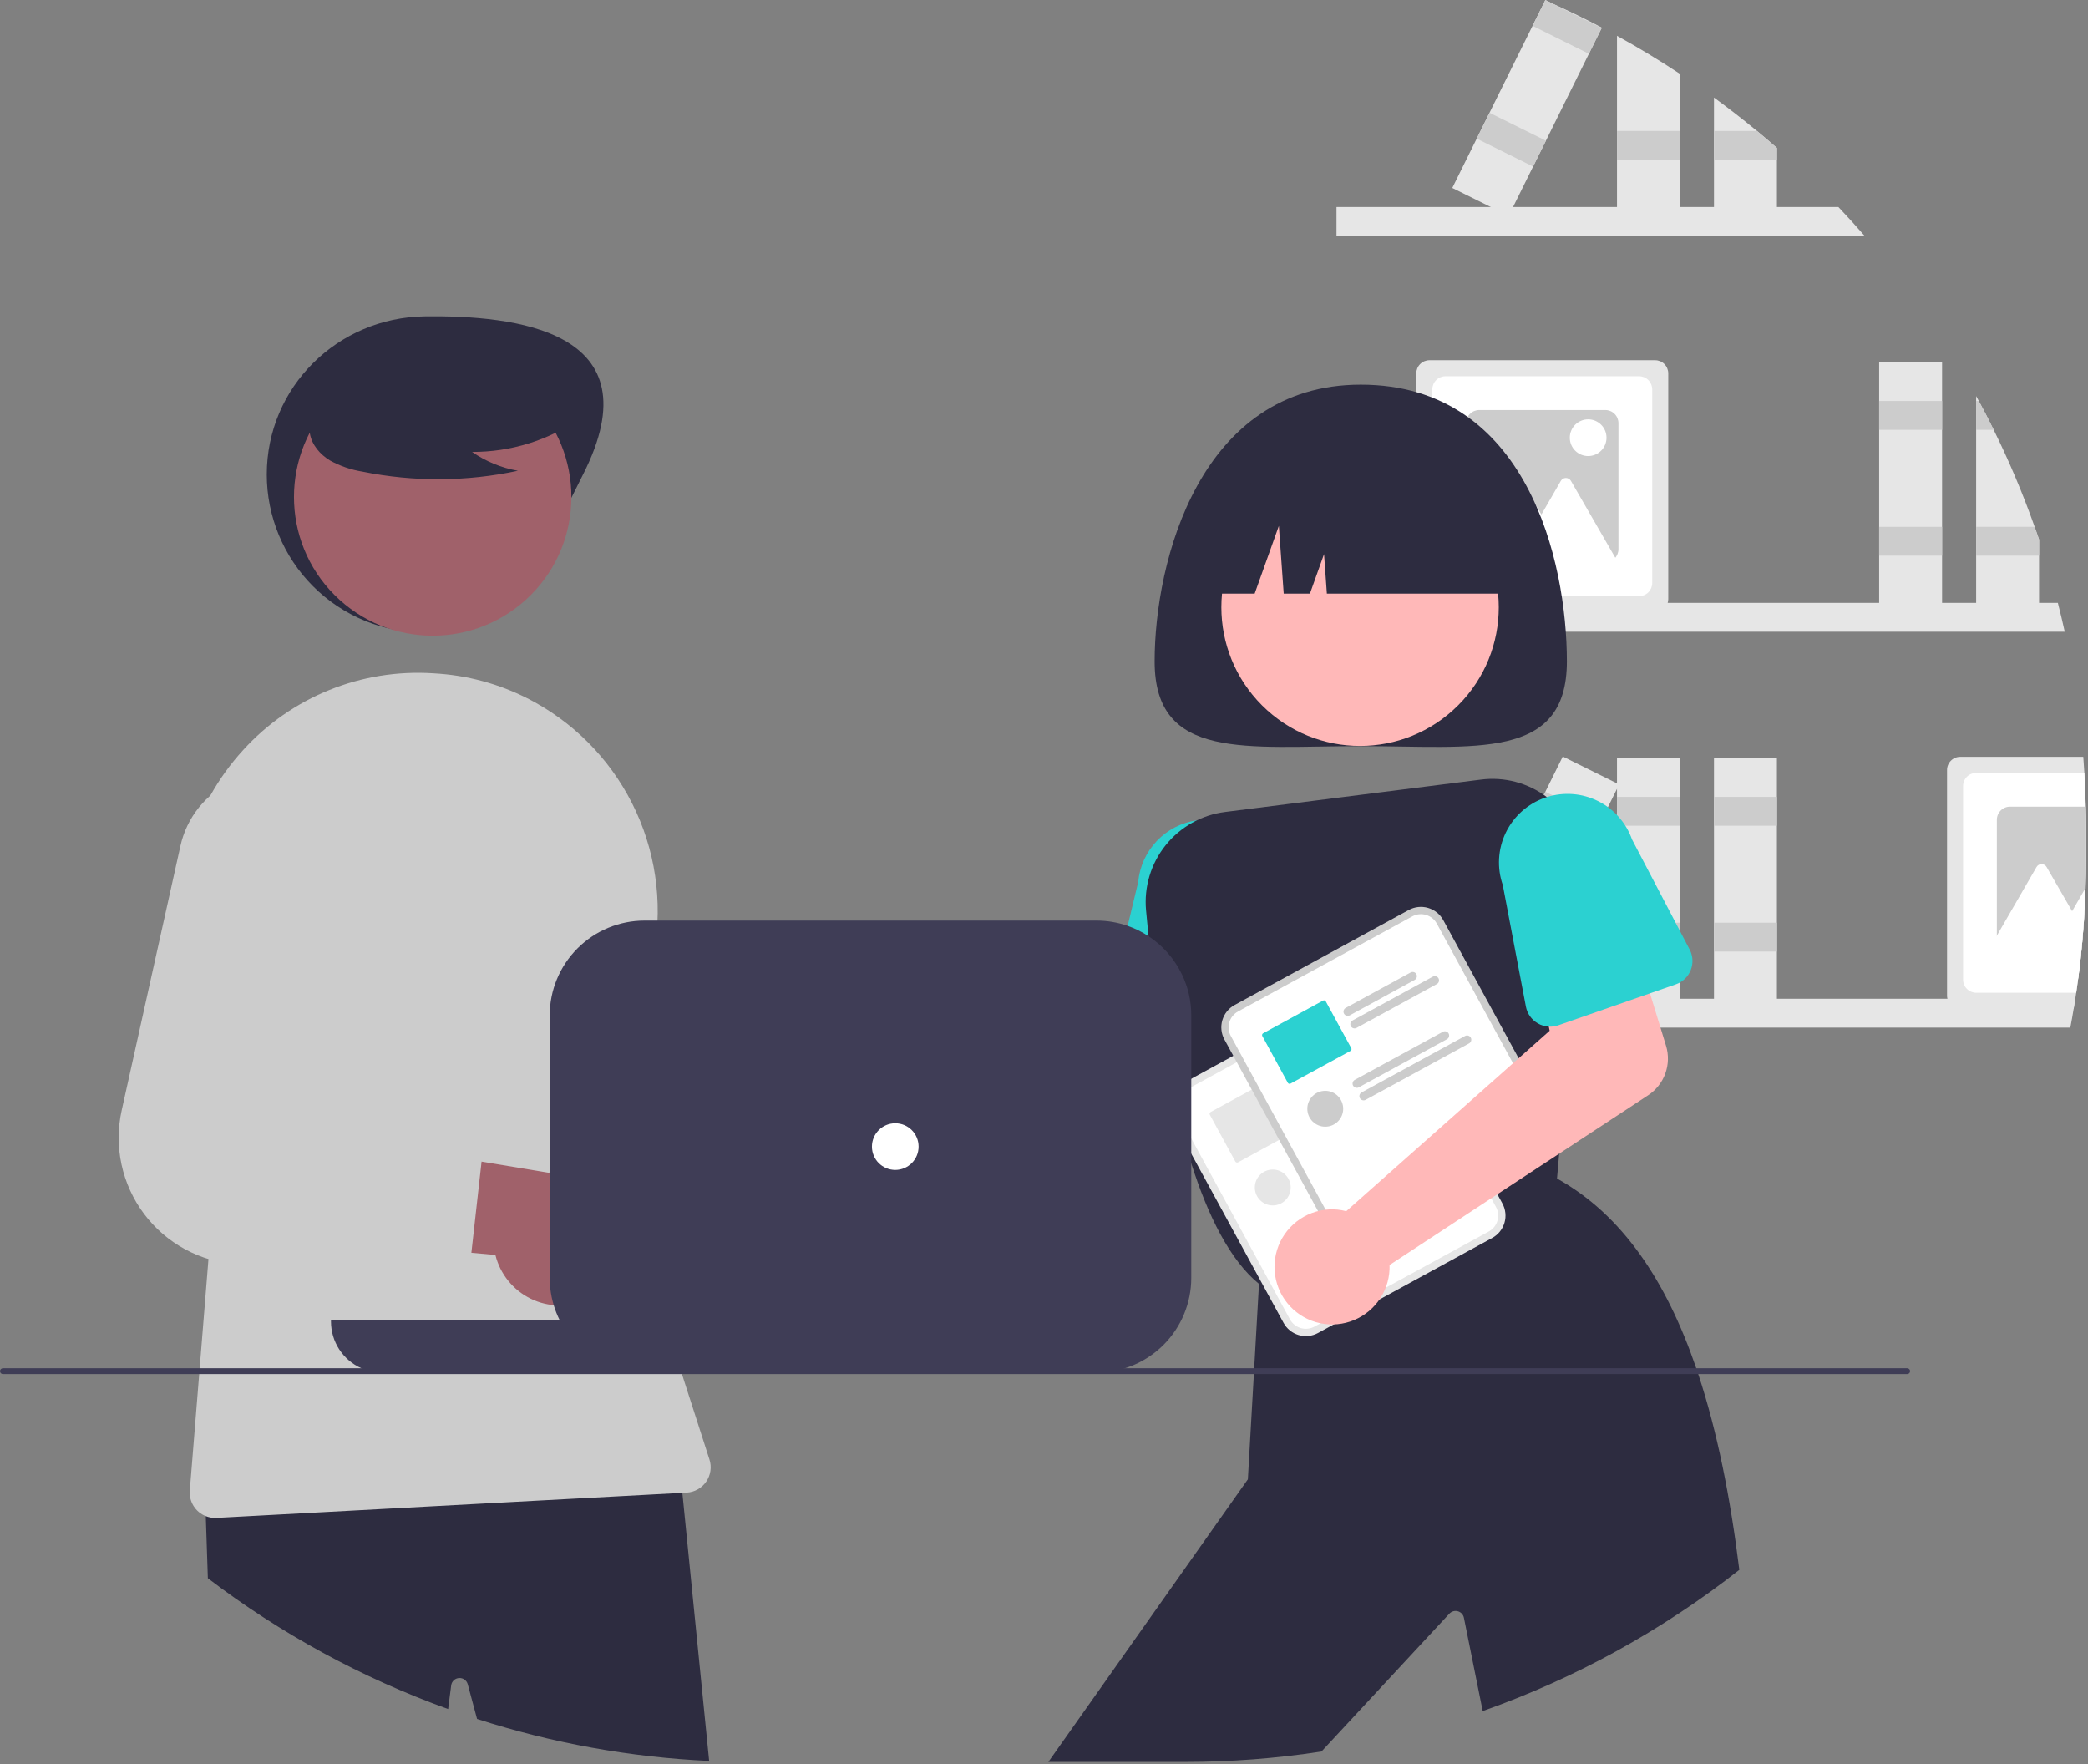 <svg width="716" height="605" viewBox="0 0 716 605" fill="none" xmlns="http://www.w3.org/2000/svg">
<rect x="0" y="0" width="716" height="605" fill="#808080" stroke="none"/>
<g clip-path="url(#clip0_3_192)">
<path d="M705.666 206.72C706.506 210 707.293 213.297 708.026 216.61H458.296V206.72H705.666Z" fill="#E6E6E6"/>
<path d="M697.706 180.65C693.685 169.296 688.997 158.19 683.666 147.39C682.026 144.06 680.323 140.763 678.556 137.5C678.266 136.94 677.956 136.38 677.646 135.82V209.42H699.226V185.03L697.706 180.65Z" fill="#E6E6E6"/>
<path d="M683.666 147.39H677.646V137.5H678.556C680.326 140.76 682.029 144.057 683.666 147.39Z" fill="#CCCCCC"/>
<path d="M697.706 180.65H677.646V190.54H699.226V185.03L697.706 180.65Z" fill="#CCCCCC"/>
<path d="M665.961 124.017H644.385V209.421H665.961V124.017Z" fill="#E6E6E6"/>
<path d="M665.961 137.502H644.385V147.391H665.961V137.502Z" fill="#CCCCCC"/>
<path d="M665.961 180.653H644.385V190.542H665.961V180.653Z" fill="#CCCCCC"/>
<path d="M567.566 123.52H490.166C488.973 123.522 487.83 123.997 486.986 124.84C486.142 125.684 485.668 126.827 485.666 128.02V205.42C485.668 205.86 485.732 206.298 485.856 206.72C486.137 207.645 486.707 208.455 487.483 209.031C488.259 209.607 489.2 209.919 490.166 209.92H567.566C568.532 209.919 569.473 209.607 570.249 209.031C571.025 208.455 571.595 207.645 571.876 206.72C572.001 206.298 572.065 205.86 572.066 205.42V128.02C572.064 126.827 571.589 125.684 570.746 124.84C569.902 123.997 568.759 123.522 567.566 123.52Z" fill="#E6E6E6"/>
<path d="M562.066 129.02H495.666C494.473 129.022 493.33 129.497 492.486 130.34C491.642 131.184 491.168 132.327 491.166 133.52V199.92C491.168 201.113 491.642 202.256 492.486 203.1C493.33 203.944 494.473 204.418 495.666 204.42H562.066C563.259 204.418 564.402 203.944 565.246 203.1C566.089 202.256 566.564 201.113 566.566 199.92V133.52C566.564 132.327 566.089 131.184 565.246 130.34C564.402 129.497 563.259 129.022 562.066 129.02Z" fill="white"/>
<path d="M550.486 140.6H507.246C506.053 140.602 504.91 141.076 504.066 141.92C503.223 142.764 502.748 143.907 502.746 145.1V188.34C502.748 189.533 503.223 190.676 504.066 191.52C504.91 192.363 506.053 192.838 507.246 192.84H550.486C551.678 192.834 552.819 192.358 553.661 191.515C554.504 190.673 554.98 189.532 554.986 188.34V145.1C554.985 143.907 554.51 142.764 553.666 141.92C552.823 141.076 551.679 140.602 550.486 140.6Z" fill="#CCCCCC"/>
<path d="M547.82 180.713L538.688 164.894C538.512 164.59 538.259 164.338 537.955 164.162C537.651 163.987 537.306 163.894 536.955 163.894C536.604 163.894 536.259 163.987 535.955 164.162C535.651 164.338 535.399 164.59 535.223 164.894L528.554 176.445L519.808 161.298C519.633 160.994 519.38 160.742 519.076 160.566C518.772 160.391 518.427 160.298 518.076 160.298C517.725 160.298 517.38 160.391 517.076 160.566C516.772 160.742 516.52 160.994 516.344 161.298L507.211 177.117L496.346 195.936H517.301L515.225 199.532H558.686L547.82 180.713Z" fill="white"/>
<path d="M544.597 156.381C548.072 156.381 550.89 153.563 550.89 150.088C550.89 146.612 548.072 143.795 544.597 143.795C541.121 143.795 538.304 146.612 538.304 150.088C538.304 153.563 541.121 156.381 544.597 156.381Z" fill="white"/>
<path d="M715.216 276.6C715.146 272.72 714.993 268.86 714.756 265.02C714.656 263.18 714.536 261.35 714.386 259.52H672.166C670.973 259.522 669.83 259.997 668.986 260.84C668.143 261.684 667.668 262.827 667.666 264.02V341.42C667.664 341.774 667.707 342.127 667.796 342.47C668.032 343.452 668.592 344.325 669.384 344.951C670.177 345.577 671.156 345.918 672.166 345.92H711.086C711.286 344.78 711.476 343.62 711.646 342.47C711.756 341.79 711.866 341.1 711.966 340.42C712.206 338.79 712.436 337.16 712.646 335.53C712.946 333.31 713.216 331.08 713.456 328.84C714.336 320.81 714.903 312.693 715.156 304.49V304.48C715.246 301.39 715.293 298.287 715.296 295.17V283.17C715.296 280.97 715.276 278.78 715.216 276.6Z" fill="#E6E6E6"/>
<path d="M715.216 276.6C715.146 272.72 714.993 268.86 714.756 265.02H677.666C676.473 265.022 675.33 265.497 674.486 266.34C673.642 267.184 673.168 268.327 673.166 269.52V335.92C673.168 337.113 673.642 338.256 674.486 339.1C675.33 339.944 676.473 340.418 677.666 340.42H711.966C712.206 338.79 712.436 337.16 712.646 335.53C712.946 333.31 713.216 331.08 713.456 328.84C714.336 320.81 714.903 312.693 715.156 304.49V304.48C715.246 301.39 715.293 298.287 715.296 295.17V283.17C715.296 280.97 715.276 278.78 715.216 276.6Z" fill="white"/>
<path d="M715.216 276.6H689.246C688.053 276.602 686.91 277.076 686.066 277.92C685.223 278.764 684.748 279.907 684.746 281.1V324.34C684.748 325.533 685.223 326.676 686.066 327.52C686.91 328.363 688.053 328.838 689.246 328.84H713.456C714.336 320.81 714.903 312.693 715.156 304.49V304.48C715.246 301.39 715.293 298.287 715.296 295.17V283.17C715.296 280.97 715.276 278.78 715.216 276.6Z" fill="#CCCCCC"/>
<path d="M715.156 304.49C714.906 312.69 714.34 320.807 713.456 328.84C713.216 331.08 712.946 333.31 712.646 335.53H697.226L699.306 331.94H678.346L684.746 320.85L689.206 313.12L698.346 297.3C698.52 296.995 698.772 296.741 699.076 296.564C699.38 296.388 699.725 296.295 700.076 296.295C700.428 296.295 700.773 296.388 701.077 296.564C701.38 296.741 701.632 296.995 701.806 297.3L710.556 312.45L715.156 304.49Z" fill="white"/>
<path d="M639.386 80.87H458.296V70.98H630.406C633.466 74.21 636.46 77.507 639.386 80.87Z" fill="#E6E6E6"/>
<path d="M554.486 12.28C561.866 16.34 569.059 20.69 576.066 25.33V73.67H554.486V12.28Z" fill="#E6E6E6"/>
<path d="M576.061 44.906H554.486V54.795H576.061V44.906Z" fill="#CCCCCC"/>
<path d="M609.326 50.73V73.67H587.746V33.46C592.776 37.13 597.693 40.947 602.496 44.91C604.796 46.81 607.073 48.75 609.326 50.73Z" fill="#E6E6E6"/>
<path d="M609.326 50.73V54.79H587.746V44.91H602.496C604.796 46.81 607.073 48.75 609.326 50.73Z" fill="#CCCCCC"/>
<path d="M532.456 1.26C538.166 3.83 543.779 6.57 549.296 9.48L544.856 18.44L530.106 48.25L525.716 57.11L518.846 70.98L517.336 74.03L511.186 70.98L498.006 64.45L506.376 47.53H506.386L510.766 38.67L525.526 8.86L529.866 0.1L529.916 0L532.456 1.26Z" fill="#E6E6E6"/>
<path d="M549.246 9.57L544.856 18.44L525.526 8.86L529.866 0.1L529.916 0L532.456 1.26L549.246 9.57Z" fill="#CCCCCC"/>
<path d="M510.767 38.673L506.379 47.535L525.715 57.108L530.102 48.246L510.767 38.673Z" fill="#CCCCCC"/>
<path d="M711.646 342.47C711.476 343.62 711.286 344.78 711.086 345.92C710.736 348.08 710.356 350.22 709.946 352.36H458.296V342.47H711.646Z" fill="#E6E6E6"/>
<path d="M576.061 259.765H554.486V345.169H576.061V259.765Z" fill="#E6E6E6"/>
<path d="M576.061 273.249H554.486V283.138H576.061V273.249Z" fill="#CCCCCC"/>
<path d="M576.061 316.401H554.486V326.29H576.061V316.401Z" fill="#CCCCCC"/>
<path d="M609.324 259.765H587.748V345.169H609.324V259.765Z" fill="#E6E6E6"/>
<path d="M609.324 273.249H587.748V283.138H609.324V273.249Z" fill="#CCCCCC"/>
<path d="M609.324 316.401H587.748V326.29H609.324V316.401Z" fill="#CCCCCC"/>
<path d="M535.895 259.411L498.002 335.949L517.338 345.522L555.231 268.984L535.895 259.411Z" fill="#E6E6E6"/>
<path d="M529.912 271.496L525.525 280.359L544.861 289.931L549.248 281.069L529.912 271.496Z" fill="#CCCCCC"/>
<path d="M510.766 310.168L506.379 319.03L525.715 328.603L530.102 319.741L510.766 310.168Z" fill="#CCCCCC"/>
<path d="M292.798 380.582C293.7 381.101 294.559 381.69 295.368 382.344L384.397 354.638L389.417 332.55L423.742 335.77L418.655 375.736C418.244 378.965 416.797 381.973 414.531 384.309C412.264 386.645 409.301 388.183 406.087 388.692L301.314 405.28C299.785 408.985 297.165 412.137 293.801 414.316C290.438 416.495 286.491 417.599 282.485 417.48C278.479 417.361 274.604 416.026 271.376 413.651C268.147 411.276 265.718 407.975 264.412 404.186C263.106 400.397 262.984 396.3 264.063 392.441C265.142 388.581 267.37 385.141 270.451 382.579C273.533 380.016 277.322 378.453 281.313 378.096C285.305 377.739 289.311 378.606 292.798 380.582Z" fill="#FFB8B8"/>
<path d="M439.606 349.02L439.016 338.94V338.93L438.856 336.17L437.116 306.49C437.637 300.303 435.685 294.161 431.687 289.41C427.689 284.659 421.972 281.685 415.786 281.14C414.007 280.98 412.215 281.027 410.446 281.28C405.192 282.023 400.343 284.519 396.685 288.364C393.028 292.208 390.776 297.175 390.296 302.46L386.686 317.48L380.376 343.75C379.929 345.588 380.114 347.523 380.902 349.243C381.689 350.963 383.033 352.367 384.716 353.23C385.688 353.741 386.752 354.054 387.846 354.15L398.366 355.09L408.496 355.99L420.186 357.03L421.026 357.1L423.186 357.3L430.416 357.94H430.436C431.644 358.037 432.858 357.877 433.999 357.47C435.141 357.064 436.182 356.419 437.056 355.58C437.693 354.96 438.229 354.245 438.646 353.46C439.375 352.099 439.708 350.561 439.606 349.02Z" fill="#2BD1D1"/>
<path d="M537.302 226.793C537.302 261.018 505.655 255.841 466.617 255.841C427.578 255.841 395.932 261.018 395.932 226.793C395.932 192.567 411.39 131.9 466.617 131.9C523.746 131.9 537.302 192.567 537.302 226.793Z" fill="#2D2C40"/>
<path d="M500.013 241.853C518.588 223.278 518.588 193.162 500.013 174.587C481.438 156.012 451.322 156.012 432.747 174.587C414.172 193.162 414.172 223.278 432.747 241.853C451.322 260.428 481.438 260.428 500.013 241.853Z" fill="#FFB8B8"/>
<path d="M533.336 275.78C532.42 274.898 531.448 274.076 530.426 273.32C523.959 268.435 515.833 266.284 507.796 267.33L420.146 278.42C412.117 279.417 404.793 283.501 399.724 289.807C394.656 296.113 392.243 304.145 392.996 312.2C393.246 315 393.526 317.95 393.836 321.02C394.236 324.87 394.686 328.91 395.206 333.09C396.066 340.12 397.116 347.54 398.366 355.09C399.456 361.59 400.696 368.18 402.116 374.69C402.526 376.57 402.953 378.443 403.396 380.31C403.395 380.315 403.396 380.321 403.398 380.326C403.399 380.331 403.402 380.336 403.406 380.34C403.456 380.57 403.506 380.8 403.566 381.02C403.563 381.037 403.567 381.055 403.576 381.07C404.196 383.67 404.846 386.24 405.526 388.78C405.786 389.72 406.036 390.65 406.296 391.57C406.996 394.07 407.736 396.52 408.496 398.93C414.206 416.86 421.756 432.13 431.726 440.25C431.856 440.37 431.986 440.47 432.126 440.58L432.526 440.89L433.106 440.71L435.566 439.98L437.666 439.34L465.026 431.11L471.836 429.06L493.716 422.47H493.726L513.736 416.45L516.176 415.71L533.366 410.54L533.916 404.12L534.656 395.6L535.096 390.48L538.576 350.1L540.606 326.54L542.806 300.96C543.215 296.321 542.576 291.65 540.937 287.292C539.298 282.934 536.7 278.999 533.336 275.78Z" fill="#2D2C40"/>
<path d="M582.346 471.17C582.116 470.5 581.896 469.83 581.666 469.17C571.386 439.17 556.226 416.48 533.916 404.12C533.906 404.12 533.906 404.11 533.896 404.11L533.516 403.9L514.076 410.63L511.676 411.46L509.176 412.33L509.146 412.34L490.946 418.64L490.916 418.65L476.636 423.59H476.626L463.416 428.16H463.406L460.336 429.23L437.246 437.22L434.566 438.15L432.166 438.98L431.796 439.11L431.726 440.25L430.076 469.17L429.966 471.17L427.906 507.26L359.496 604.17H406.296C421.977 604.174 437.636 602.98 453.136 600.6L497.046 553.28C497.414 552.899 497.879 552.626 498.391 552.49C498.903 552.354 499.442 552.36 499.951 552.509C500.459 552.657 500.918 552.941 501.276 553.331C501.635 553.721 501.881 554.201 501.986 554.72L508.436 586.72C540.212 575.484 569.937 559.128 596.436 538.3C593.356 513.45 588.856 490.8 582.346 471.17Z" fill="#2D2C40"/>
<path d="M411.424 203.554H430.237L438.536 180.315L440.196 203.554H449.188L454.029 189.998L454.997 203.554H521.809C521.809 196.941 520.507 190.394 517.976 184.285C515.446 178.176 511.737 172.626 507.062 167.95C502.386 163.275 496.836 159.566 490.727 157.035C484.618 154.505 478.07 153.203 471.458 153.203H461.775C448.421 153.203 435.614 158.507 426.172 167.95C416.729 177.393 411.424 190.2 411.424 203.554Z" fill="#2D2C40"/>
<path d="M295.709 455.557C292.638 456.848 289.321 457.449 285.992 457.319C282.663 457.189 279.403 456.331 276.442 454.804C273.481 453.278 270.89 451.121 268.853 448.485C266.816 445.849 265.381 442.799 264.65 439.549L184.184 430.436L211.157 398.135L283.434 411.742C288.975 410.875 294.642 412.072 299.36 415.105C304.078 418.138 307.52 422.796 309.033 428.197C310.546 433.598 310.026 439.366 307.57 444.409C305.114 449.452 300.894 453.418 295.709 455.557Z" fill="#A0616A"/>
<path d="M252.326 395.77L218.316 389.69L215.846 389.25C213.872 388.897 211.995 388.131 210.339 387.002C208.682 385.872 207.283 384.405 206.234 382.697C205.185 380.988 204.509 379.077 204.251 377.089C203.993 375.1 204.158 373.08 204.736 371.16L221.436 315.67L221.936 314.02C224.021 306.967 223.65 299.415 220.883 292.601C218.116 285.786 213.118 280.113 206.706 276.51C202.366 274.1 197.528 272.723 192.57 272.488C187.611 272.252 182.665 273.163 178.116 275.15C173.566 277.137 169.537 280.147 166.34 283.945C163.144 287.744 160.867 292.228 159.686 297.05L138.386 383.98L137.596 387.2C136.108 393.266 135.946 399.581 137.12 405.715C138.295 411.849 140.778 417.658 144.401 422.745C148.024 427.832 152.701 432.079 158.114 435.194C163.526 438.31 169.547 440.222 175.766 440.8C175.836 440.81 175.896 440.81 175.966 440.82L188.716 441.95L205.256 443.42L226.056 445.27L245.466 447C248.009 447.23 250.545 446.497 252.571 444.944C254.598 443.392 255.967 441.135 256.406 438.62C256.436 438.48 256.456 438.34 256.476 438.2L260.596 407.44L260.636 407.16C260.991 404.556 260.324 401.915 258.775 399.791C257.226 397.668 254.915 396.227 252.326 395.77Z" fill="#CCCCCC"/>
<path d="M199.928 162.702C186.351 189.395 175.651 216.926 145.704 216.926C131.323 216.926 117.531 211.213 107.362 201.044C97.193 190.875 91.48 177.083 91.48 162.702C91.48 132.754 115.759 108.852 145.704 108.477C176.139 108.096 225.198 113.018 199.928 162.702Z" fill="#2D2C40"/>
<path d="M233.986 511.9L232.756 499.62L231.836 499.67L70.146 507.46L70.566 519.89L71.276 541.18C96.295 560.238 124.079 575.363 153.666 586.03L154.716 577.89C154.808 577.227 155.126 576.615 155.617 576.16C156.108 575.704 156.741 575.432 157.409 575.39C158.077 575.347 158.74 575.537 159.284 575.927C159.828 576.317 160.221 576.884 160.396 577.53L163.586 589.42C189.36 597.732 216.125 602.578 243.176 603.83L233.986 511.9Z" fill="#2D2C40"/>
<path d="M182.005 204.05C200.58 185.475 200.58 155.359 182.005 136.784C163.43 118.209 133.314 118.209 114.739 136.784C96.164 155.359 96.164 185.475 114.739 204.05C133.314 222.625 163.43 222.625 182.005 204.05Z" fill="#A0616A"/>
<path d="M243.276 500.45L233.846 471.17L233.686 470.67L233.206 469.17L230.516 460.83C229.646 458.12 228.816 455.4 228.046 452.67C227.336 450.21 226.673 447.743 226.056 445.27C225.176 441.83 224.376 438.377 223.656 434.91C221.216 423.26 219.589 411.455 218.786 399.58C218.566 396.29 218.409 392.993 218.316 389.69C217.73 369.443 219.553 349.197 223.746 329.38C227.396 312.243 225.447 294.387 218.184 278.442C210.922 262.496 198.731 249.305 183.406 240.81C173.35 235.252 162.221 231.914 150.766 231.02C149.976 230.96 149.186 230.91 148.386 230.86C136.286 230.095 124.169 232.058 112.929 236.603C101.689 241.148 91.614 248.16 83.446 257.12C79.072 261.885 75.272 267.148 72.126 272.8C63.396 288.528 60.119 306.704 62.806 324.49L74.046 399.96L71.486 431.73L68.466 469.17L68.306 471.17L65.086 511.09C64.933 512.951 65.384 514.811 66.371 516.396C67.358 517.981 68.829 519.206 70.566 519.89C71.583 520.298 72.67 520.505 73.766 520.5C73.926 520.5 74.076 520.5 74.236 520.49L233.986 511.9L235.446 511.82C236.779 511.751 238.078 511.376 239.242 510.725C240.407 510.074 241.406 509.163 242.163 508.064C242.92 506.966 243.414 505.707 243.607 504.387C243.8 503.067 243.687 501.72 243.276 500.45Z" fill="#CCCCCC"/>
<path d="M198.846 143.536C187.976 151.028 175.076 155.015 161.875 154.962C166.584 158.227 171.944 160.432 177.588 161.426C160.036 165.191 141.897 165.293 124.305 161.726C120.394 161.099 116.621 159.803 113.15 157.895C109.773 155.844 106.947 152.579 106.266 148.687C105.097 142.009 110.3 135.941 115.708 131.852C123.988 125.687 133.535 121.439 143.658 119.416C153.781 117.394 164.227 117.646 174.24 120.156C180.779 121.846 187.329 124.701 191.576 129.952C195.822 135.203 197.08 143.298 193.034 148.705L198.846 143.536Z" fill="#2D2C40"/>
<path d="M201.277 445.663C198.234 447.019 194.931 447.692 191.6 447.634C188.27 447.576 184.992 446.788 181.998 445.327C179.005 443.865 176.368 441.764 174.274 439.173C172.18 436.582 170.68 433.564 169.878 430.33L89.234 422.961L115.502 390.085L188.056 402.123C193.577 401.137 199.269 402.21 204.051 405.14C208.834 408.07 212.376 412.653 214.006 418.02C215.635 423.387 215.24 429.165 212.894 434.26C210.548 439.355 206.415 443.412 201.277 445.663Z" fill="#A0616A"/>
<path d="M156.616 386.83L138.386 383.98L119.996 381.1C118.015 380.791 116.123 380.066 114.442 378.973C112.762 377.88 111.331 376.444 110.245 374.759C109.159 373.074 108.442 371.178 108.14 369.197C107.839 367.215 107.96 365.192 108.496 363.26L124.456 305.76C126.387 298.664 125.852 291.122 122.938 284.369C120.024 277.616 114.904 272.053 108.416 268.59C104.033 266.252 99.166 264.966 94.2 264.836C89.234 264.706 84.306 265.735 79.806 267.84C75.293 269.912 71.322 273.004 68.207 276.872C65.093 280.74 62.918 285.279 61.856 290.13L41.726 380.74C40.37 386.852 40.35 393.185 41.669 399.305C42.987 405.426 45.612 411.189 49.364 416.201C53.115 421.213 57.906 425.355 63.407 428.344C68.908 431.334 74.99 433.099 81.236 433.52L150.866 438.19C153.412 438.364 155.931 437.575 157.923 435.981C159.916 434.387 161.237 432.102 161.626 429.58C161.656 429.44 161.666 429.3 161.686 429.16L165.136 398.32L165.166 398.04C165.463 395.429 164.74 392.805 163.146 390.715C161.552 388.626 159.213 387.234 156.616 386.83Z" fill="#CCCCCC"/>
<path d="M465.093 339.03L460.92 341.306L409.508 369.358L405.335 371.635C403.311 372.742 401.808 374.608 401.157 376.822C400.506 379.037 400.76 381.419 401.863 383.446L440.148 453.614C441.256 455.639 443.122 457.142 445.336 457.793C447.55 458.444 449.932 458.19 451.96 457.086L451.971 457.081L511.707 424.487L511.717 424.481C513.742 423.374 515.245 421.508 515.896 419.294C516.547 417.079 516.293 414.697 515.19 412.67L476.905 342.502C475.797 340.477 473.931 338.974 471.717 338.323C469.503 337.672 467.12 337.926 465.093 339.03Z" fill="#E6E6E6"/>
<path d="M466.293 341.229L461.351 343.926L411.478 371.138L406.536 373.835C405.094 374.623 404.024 375.952 403.56 377.529C403.097 379.106 403.277 380.802 404.063 382.246L442.348 452.414C443.137 453.856 444.466 454.926 446.042 455.389C447.619 455.853 449.316 455.672 450.759 454.886L450.77 454.881L510.506 422.287L510.517 422.281C511.959 421.493 513.029 420.164 513.493 418.587C513.956 417.01 513.775 415.314 512.99 413.87L474.705 343.702C473.916 342.26 472.587 341.19 471.01 340.727C469.433 340.263 467.737 340.444 466.293 341.229Z" fill="white"/>
<path d="M467.696 361.04C467.511 360.703 467.199 360.453 466.83 360.345C466.462 360.236 466.065 360.278 465.726 360.46L463.736 361.55L443.446 372.62C443.111 372.806 442.862 373.116 442.755 373.485C442.647 373.853 442.69 374.249 442.874 374.586C443.057 374.923 443.367 375.173 443.734 375.283C444.102 375.392 444.498 375.352 444.836 375.17L467.116 363.01C467.453 362.824 467.703 362.513 467.811 362.144C467.92 361.775 467.879 361.379 467.696 361.04Z" fill="#E6E6E6"/>
<path d="M475.286 362.47C475.196 362.303 475.073 362.156 474.925 362.037C474.777 361.918 474.607 361.829 474.425 361.776C474.243 361.723 474.052 361.707 473.863 361.728C473.675 361.749 473.492 361.808 473.326 361.9L445.796 376.92C445.629 377.011 445.482 377.135 445.363 377.283C445.244 377.431 445.155 377.601 445.101 377.783C445.048 377.966 445.031 378.157 445.052 378.346C445.072 378.535 445.13 378.718 445.221 378.885C445.312 379.052 445.435 379.199 445.584 379.318C445.732 379.437 445.902 379.526 446.084 379.58C446.267 379.633 446.458 379.65 446.647 379.629C446.836 379.609 447.019 379.551 447.186 379.46L448.466 378.76L456.476 374.39H456.486L474.706 364.44C474.875 364.35 475.024 364.227 475.145 364.079C475.265 363.931 475.355 363.76 475.409 363.577C475.463 363.393 475.48 363.201 475.459 363.011C475.438 362.821 475.379 362.637 475.286 362.47Z" fill="#E6E6E6"/>
<path d="M445.366 386.41L436.626 370.38C436.535 370.219 436.384 370.1 436.207 370.05C436.029 369.999 435.838 370.021 435.676 370.11L431.436 372.42L429.236 373.62L417.426 380.06L415.136 381.31C414.975 381.401 414.857 381.552 414.806 381.73C414.755 381.907 414.777 382.098 414.866 382.26L415.426 383.29L423.606 398.29C423.695 398.45 423.844 398.568 424.02 398.619C424.196 398.67 424.385 398.648 424.546 398.56L438.646 390.87L440.846 389.67L445.086 387.36C445.167 387.316 445.239 387.257 445.297 387.186C445.355 387.114 445.398 387.032 445.424 386.943C445.45 386.855 445.459 386.763 445.449 386.671C445.439 386.579 445.411 386.491 445.366 386.41Z" fill="#E6E6E6"/>
<path d="M478.746 381.38C478.563 381.044 478.253 380.794 477.886 380.685C477.519 380.576 477.123 380.618 476.786 380.8L446.566 397.29C446.299 397.436 446.085 397.663 445.954 397.937C445.823 398.212 445.782 398.521 445.836 398.82C445.857 398.975 445.908 399.124 445.986 399.26C446.063 399.398 446.161 399.523 446.276 399.63L446.286 399.64C446.51 399.841 446.791 399.968 447.089 400.004C447.388 400.04 447.691 399.983 447.956 399.84L478.176 383.35C478.343 383.258 478.491 383.135 478.61 382.986C478.729 382.837 478.817 382.666 478.87 382.483C478.923 382.3 478.94 382.109 478.918 381.919C478.897 381.73 478.838 381.547 478.746 381.38Z" fill="#E6E6E6"/>
<path d="M486.346 382.81C486.254 382.643 486.13 382.496 485.982 382.377C485.833 382.258 485.662 382.17 485.479 382.117C485.296 382.064 485.105 382.048 484.915 382.069C484.726 382.09 484.543 382.148 484.376 382.24L448.906 401.59C448.639 401.731 448.425 401.953 448.293 402.225C448.162 402.497 448.121 402.803 448.176 403.1V403.11C448.197 403.265 448.248 403.414 448.326 403.55C448.403 403.693 448.505 403.822 448.626 403.93C448.847 404.136 449.128 404.266 449.428 404.302C449.728 404.337 450.032 404.277 450.296 404.13L485.766 384.78C486.103 384.595 486.354 384.284 486.462 383.915C486.571 383.546 486.529 383.148 486.346 382.81Z" fill="#E6E6E6"/>
<path d="M436.444 413.341C439.841 413.341 442.595 410.587 442.595 407.191C442.595 403.794 439.841 401.04 436.444 401.04C433.047 401.04 430.294 403.794 430.294 407.191C430.294 410.587 433.047 413.341 436.444 413.341Z" fill="#E6E6E6"/>
<path d="M483.093 312.03L478.92 314.306L427.508 342.358L423.335 344.635C421.311 345.742 419.808 347.608 419.157 349.822C418.506 352.037 418.76 354.419 419.863 356.446L458.148 426.614C459.256 428.639 461.122 430.142 463.336 430.793C465.55 431.444 467.932 431.19 469.96 430.086L469.971 430.081L529.707 397.487L529.717 397.481C531.742 396.374 533.245 394.508 533.896 392.294C534.547 390.079 534.293 387.697 533.19 385.67L494.905 315.502C493.797 313.477 491.931 311.974 489.717 311.323C487.503 310.672 485.12 310.926 483.093 312.03Z" fill="#CCCCCC"/>
<path d="M484.293 314.229L479.351 316.926L429.478 344.138L424.536 346.835C423.094 347.623 422.024 348.952 421.56 350.529C421.097 352.106 421.277 353.802 422.063 355.246L460.348 425.414C461.137 426.856 462.466 427.926 464.042 428.389C465.619 428.853 467.316 428.672 468.759 427.886L468.77 427.881L528.506 395.287L528.517 395.281C529.959 394.493 531.029 393.164 531.493 391.587C531.956 390.01 531.775 388.314 530.99 386.87L492.705 316.702C491.916 315.26 490.587 314.19 489.01 313.727C487.433 313.263 485.737 313.444 484.293 314.229Z" fill="white"/>
<path d="M485.696 334.04C485.511 333.703 485.199 333.453 484.831 333.345C484.462 333.236 484.065 333.278 483.726 333.46L473.466 339.06L470.606 340.62L461.446 345.62C461.111 345.806 460.862 346.116 460.755 346.485C460.647 346.853 460.69 347.249 460.874 347.586C461.057 347.923 461.367 348.173 461.734 348.283C462.102 348.392 462.498 348.352 462.836 348.17L473.636 342.28L475.896 341.04L485.116 336.01C485.453 335.824 485.703 335.513 485.811 335.144C485.92 334.775 485.879 334.379 485.696 334.04Z" fill="#CCCCCC"/>
<path d="M493.286 335.47C493.196 335.303 493.073 335.156 492.925 335.037C492.777 334.918 492.607 334.829 492.425 334.776C492.243 334.723 492.052 334.707 491.863 334.728C491.675 334.749 491.492 334.808 491.326 334.9L477.016 342.71L474.816 343.91L463.796 349.92C463.629 350.011 463.482 350.135 463.363 350.283C463.244 350.431 463.155 350.601 463.101 350.783C463.048 350.966 463.031 351.157 463.052 351.346C463.072 351.535 463.13 351.718 463.221 351.885C463.312 352.052 463.435 352.199 463.584 352.318C463.732 352.437 463.902 352.526 464.084 352.58C464.267 352.633 464.458 352.65 464.647 352.629C464.836 352.609 465.019 352.551 465.186 352.46L476.206 346.45L478.406 345.25L492.706 337.44C492.875 337.35 493.024 337.227 493.144 337.079C493.265 336.931 493.355 336.76 493.409 336.577C493.463 336.393 493.48 336.201 493.459 336.011C493.438 335.821 493.379 335.637 493.286 335.47Z" fill="#CCCCCC"/>
<path d="M463.366 359.41L456.396 346.63L455.196 344.43L454.626 343.38C454.535 343.219 454.384 343.1 454.207 343.05C454.029 342.999 453.838 343.021 453.676 343.11L439.526 350.83L433.136 354.31C432.975 354.401 432.857 354.552 432.806 354.73C432.755 354.907 432.777 355.098 432.866 355.26L433.436 356.3L434.056 357.45L434.636 358.5V358.51L441.606 371.29C441.695 371.45 441.844 371.569 442.02 371.619C442.196 371.67 442.385 371.648 442.546 371.56L463.086 360.36C463.167 360.316 463.239 360.257 463.297 360.186C463.355 360.114 463.398 360.032 463.424 359.944C463.45 359.855 463.459 359.762 463.449 359.671C463.439 359.579 463.411 359.491 463.366 359.41Z" fill="#2BD1D1"/>
<path d="M496.746 354.38C496.563 354.044 496.253 353.794 495.886 353.685C495.519 353.576 495.123 353.618 494.786 353.8L485.756 358.73L483.556 359.93L474.836 364.68L464.566 370.29C464.398 370.381 464.251 370.505 464.131 370.653C464.011 370.801 463.922 370.972 463.868 371.155C463.814 371.338 463.797 371.53 463.817 371.719C463.837 371.909 463.895 372.093 463.986 372.26C464.077 372.427 464.201 372.575 464.349 372.695C464.497 372.815 464.668 372.904 464.851 372.958C465.034 373.012 465.226 373.029 465.415 373.009C465.605 372.989 465.789 372.931 465.956 372.84L484.946 362.48L487.146 361.28L496.176 356.35C496.343 356.258 496.491 356.135 496.61 355.986C496.729 355.837 496.817 355.666 496.87 355.483C496.923 355.3 496.94 355.109 496.918 354.919C496.897 354.73 496.838 354.547 496.746 354.38Z" fill="#CCCCCC"/>
<path d="M504.346 355.81C504.254 355.643 504.13 355.496 503.982 355.377C503.833 355.258 503.662 355.17 503.479 355.117C503.296 355.064 503.104 355.047 502.915 355.069C502.726 355.09 502.543 355.148 502.376 355.24L488.106 363.03L485.906 364.23L466.906 374.59C466.738 374.681 466.59 374.804 466.47 374.952C466.35 375.1 466.261 375.27 466.207 375.453C466.153 375.636 466.135 375.828 466.156 376.017C466.176 376.207 466.234 376.391 466.325 376.558C466.417 376.725 466.54 376.873 466.689 376.992C466.838 377.112 467.008 377.2 467.192 377.253C467.375 377.307 467.567 377.323 467.756 377.302C467.945 377.281 468.129 377.222 468.296 377.13L487.286 366.77L489.486 365.57L503.766 357.78C504.103 357.595 504.354 357.284 504.462 356.915C504.571 356.545 504.529 356.148 504.346 355.81Z" fill="#CCCCCC"/>
<path d="M454.444 386.341C457.841 386.341 460.595 383.587 460.595 380.191C460.595 376.794 457.841 374.04 454.444 374.04C451.047 374.04 448.294 376.794 448.294 380.191C448.294 383.587 451.047 386.341 454.444 386.341Z" fill="#CCCCCC"/>
<path d="M458.576 414.768C459.611 414.87 460.637 415.054 461.643 415.317L531.393 353.441L526.883 331.243L559.494 320.058L571.297 358.579C572.251 361.691 572.169 365.028 571.065 368.09C569.96 371.151 567.892 373.772 565.171 375.558L476.497 433.777C476.628 437.783 475.536 441.733 473.367 445.103C471.198 448.473 468.054 451.103 464.354 452.643C460.654 454.182 456.572 454.559 452.653 453.722C448.734 452.886 445.162 450.876 442.412 447.96C439.663 445.044 437.867 441.36 437.262 437.398C436.658 433.436 437.274 429.384 439.029 425.781C440.783 422.178 443.593 419.194 447.085 417.227C450.577 415.26 454.585 414.402 458.576 414.768Z" fill="#FFB8B8"/>
<path d="M579.406 325.6L559.646 287.86C557.612 282.12 553.428 277.395 547.976 274.682C542.524 271.969 536.231 271.481 530.426 273.32C530.206 273.38 529.996 273.45 529.776 273.53C523.894 275.586 519.067 279.893 516.356 285.504C513.645 291.115 513.271 297.573 515.316 303.46L523.246 345.17C523.473 346.364 523.955 347.495 524.659 348.485C525.364 349.476 526.273 350.303 527.326 350.91C528.477 351.583 529.774 351.967 531.106 352.03C532.202 352.099 533.301 351.946 534.336 351.58L538.576 350.1L565.796 340.62L574.696 337.52C575.844 337.118 576.892 336.475 577.769 335.632C578.646 334.789 579.331 333.768 579.778 332.637C580.224 331.506 580.423 330.292 580.358 329.078C580.294 327.864 579.97 326.678 579.406 325.6Z" fill="#2BD1D1"/>
<path d="M654 471.17H1C0.735 471.17 0.48 471.065 0.293 470.877C0.105 470.69 0 470.435 0 470.17C0 469.905 0.105 469.65 0.293 469.463C0.48 469.275 0.735 469.17 1 469.17H654C654.265 469.17 654.52 469.275 654.707 469.463C654.895 469.65 655 469.905 655 470.17C655 470.435 654.895 470.69 654.707 470.877C654.52 471.065 654.265 471.17 654 471.17Z" fill="#3F3D56"/>
<path d="M113.496 452.67V453.17C113.5 456.56 114.487 459.877 116.338 462.717C118.19 465.557 120.826 467.799 123.926 469.17C126.15 470.164 128.56 470.675 130.996 470.67H292.496V452.67H113.496Z" fill="#3F3D56"/>
<path d="M405.256 334.04C402.693 328.75 398.747 324.251 393.836 321.02C391.61 319.546 389.208 318.357 386.686 317.48C383.25 316.28 379.636 315.668 375.996 315.67H220.996C212.38 315.68 204.119 319.107 198.026 325.2C191.933 331.293 188.506 339.554 188.496 348.17V438.17C188.493 439.433 188.567 440.696 188.716 441.95C188.936 443.826 189.317 445.68 189.856 447.49C190.39 449.273 191.08 451.007 191.916 452.67C194.608 458.079 198.756 462.63 203.894 465.81C209.031 468.99 214.954 470.673 220.996 470.67H375.996C380.265 470.672 384.491 469.832 388.435 468.199C392.379 466.567 395.963 464.173 398.981 461.155C401.999 458.136 404.393 454.553 406.026 450.609C407.658 446.665 408.498 442.438 408.496 438.17V348.17C408.503 343.275 407.395 338.443 405.256 334.04Z" fill="#3F3D56"/>
<path d="M306.996 401.17C311.414 401.17 314.996 397.588 314.996 393.17C314.996 388.752 311.414 385.17 306.996 385.17C302.578 385.17 298.996 388.752 298.996 393.17C298.996 397.588 302.578 401.17 306.996 401.17Z" fill="white"/>
</g>
<defs>
<clipPath id="clip0_3_192">
<rect width="715.296" height="604.17" fill="white"/>
</clipPath>
</defs>
</svg>
